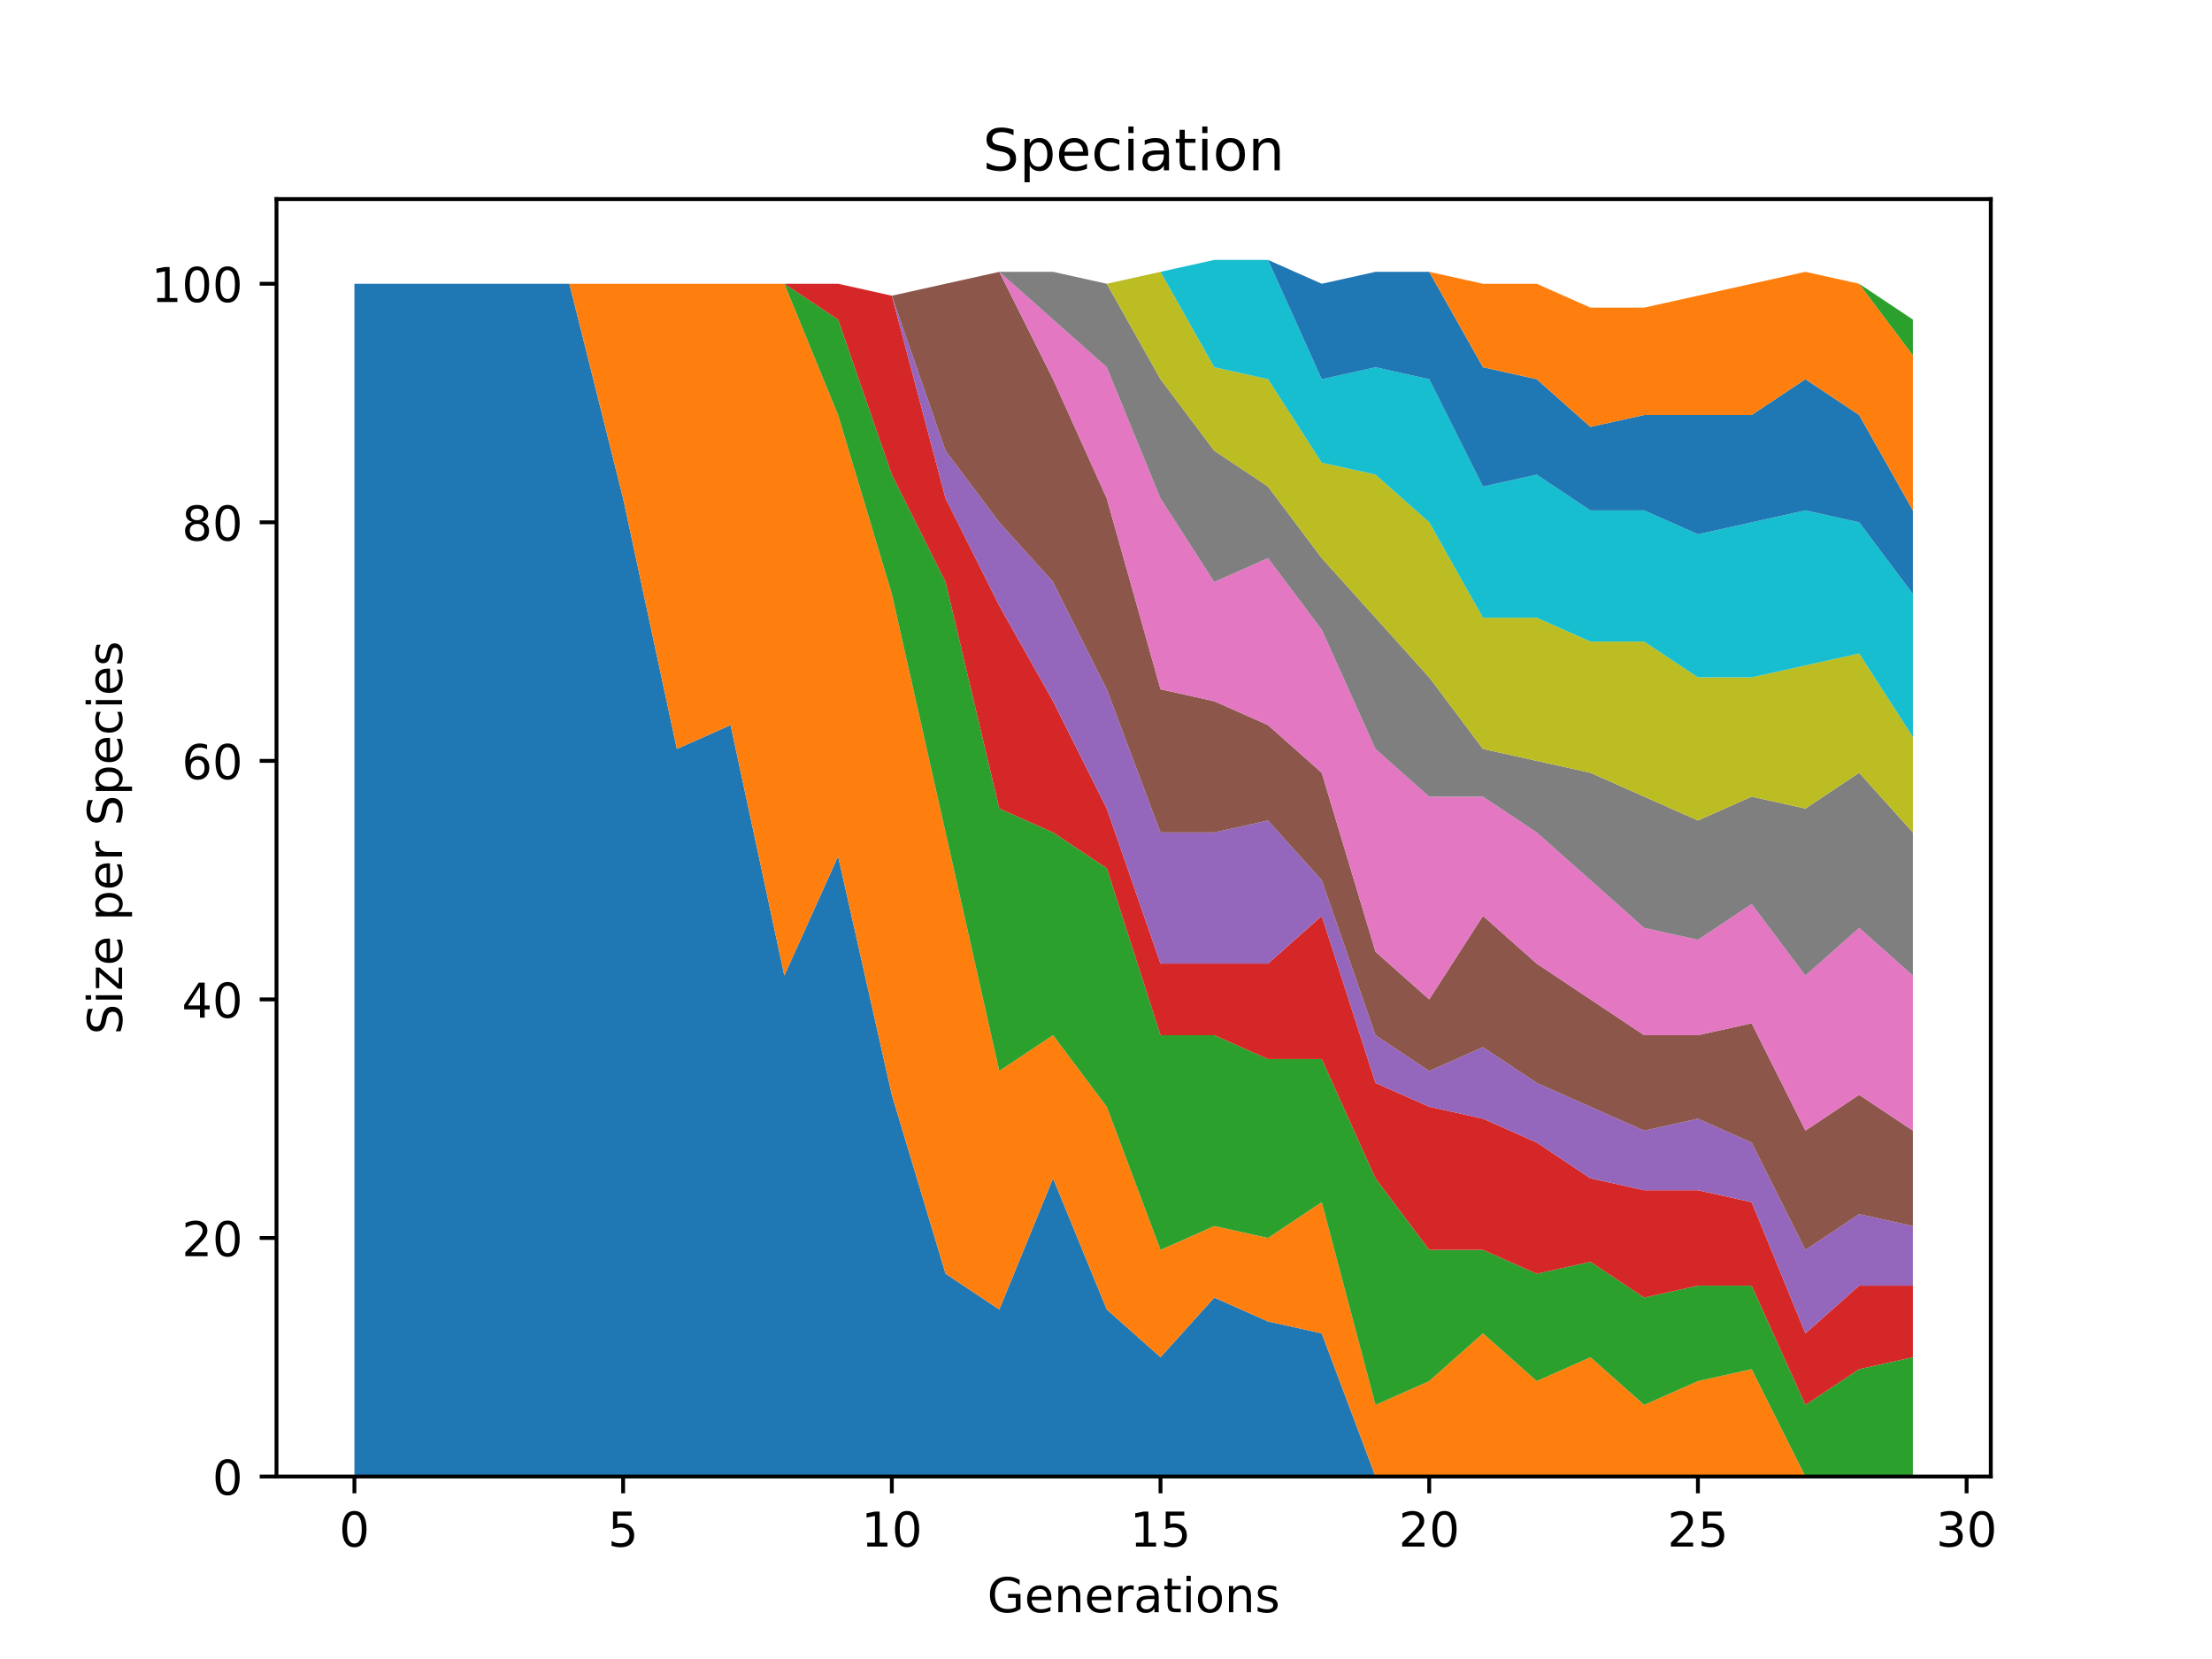 <?xml version="1.0" encoding="utf-8" standalone="no"?>
<!DOCTYPE svg PUBLIC "-//W3C//DTD SVG 1.1//EN"
  "http://www.w3.org/Graphics/SVG/1.1/DTD/svg11.dtd">
<!-- Created with matplotlib (http://matplotlib.org/) -->
<svg height="345.6pt" version="1.1" viewBox="0 0 460.8 345.6" width="460.8pt" xmlns="http://www.w3.org/2000/svg" xmlns:xlink="http://www.w3.org/1999/xlink">
 <defs>
  <style type="text/css">
*{stroke-linecap:butt;stroke-linejoin:round;}
  </style>
 </defs>
 <g id="figure_1">
  <g id="patch_1">
   <path d="M 0 345.6 
L 460.8 345.6 
L 460.8 0 
L 0 0 
z
" style="fill:#ffffff;"/>
  </g>
  <g id="axes_1">
   <g id="patch_2">
    <path d="M 57.6 307.584 
L 414.72 307.584 
L 414.72 41.472 
L 57.6 41.472 
z
" style="fill:#ffffff;"/>
   </g>
   <g id="PolyCollection_1">
    <path clip-path="url(#p60b397145c)" d="M 73.833 59.113 
L 73.833 307.584 
L 85.028 307.584 
L 96.223 307.584 
L 107.418 307.584 
L 118.613 307.584 
L 129.808 307.584 
L 141.003 307.584 
L 152.198 307.584 
L 163.393 307.584 
L 174.588 307.584 
L 185.783 307.584 
L 196.978 307.584 
L 208.173 307.584 
L 219.368 307.584 
L 230.563 307.584 
L 241.757 307.584 
L 252.952 307.584 
L 264.147 307.584 
L 275.342 307.584 
L 286.537 307.584 
L 297.732 307.584 
L 308.927 307.584 
L 320.122 307.584 
L 331.317 307.584 
L 342.512 307.584 
L 353.707 307.584 
L 364.902 307.584 
L 376.097 307.584 
L 387.292 307.584 
L 398.487 307.584 
L 398.487 307.584 
L 398.487 307.584 
L 387.292 307.584 
L 376.097 307.584 
L 364.902 307.584 
L 353.707 307.584 
L 342.512 307.584 
L 331.317 307.584 
L 320.122 307.584 
L 308.927 307.584 
L 297.732 307.584 
L 286.537 307.584 
L 275.342 277.768 
L 264.147 275.283 
L 252.952 270.313 
L 241.757 282.737 
L 230.563 272.798 
L 219.368 245.466 
L 208.173 272.798 
L 196.978 265.344 
L 185.783 228.073 
L 174.588 178.379 
L 163.393 203.226 
L 152.198 151.048 
L 141.003 156.017 
L 129.808 103.838 
L 118.613 59.113 
L 107.418 59.113 
L 96.223 59.113 
L 85.028 59.113 
L 73.833 59.113 
z
" style="fill:#1f77b4;"/>
   </g>
   <g id="PolyCollection_2">
    <path clip-path="url(#p60b397145c)" d="M 73.833 59.113 
L 73.833 59.113 
L 85.028 59.113 
L 96.223 59.113 
L 107.418 59.113 
L 118.613 59.113 
L 129.808 103.838 
L 141.003 156.017 
L 152.198 151.048 
L 163.393 203.226 
L 174.588 178.379 
L 185.783 228.073 
L 196.978 265.344 
L 208.173 272.798 
L 219.368 245.466 
L 230.563 272.798 
L 241.757 282.737 
L 252.952 270.313 
L 264.147 275.283 
L 275.342 277.768 
L 286.537 307.584 
L 297.732 307.584 
L 308.927 307.584 
L 320.122 307.584 
L 331.317 307.584 
L 342.512 307.584 
L 353.707 307.584 
L 364.902 307.584 
L 376.097 307.584 
L 387.292 307.584 
L 398.487 307.584 
L 398.487 307.584 
L 398.487 307.584 
L 387.292 307.584 
L 376.097 307.584 
L 364.902 285.222 
L 353.707 287.706 
L 342.512 292.676 
L 331.317 282.737 
L 320.122 287.706 
L 308.927 277.768 
L 297.732 287.706 
L 286.537 292.676 
L 275.342 250.436 
L 264.147 257.89 
L 252.952 255.405 
L 241.757 260.375 
L 230.563 230.558 
L 219.368 215.65 
L 208.173 223.104 
L 196.978 173.41 
L 185.783 123.716 
L 174.588 86.445 
L 163.393 59.113 
L 152.198 59.113 
L 141.003 59.113 
L 129.808 59.113 
L 118.613 59.113 
L 107.418 59.113 
L 96.223 59.113 
L 85.028 59.113 
L 73.833 59.113 
z
" style="fill:#ff7f0e;"/>
   </g>
   <g id="PolyCollection_3">
    <path clip-path="url(#p60b397145c)" d="M 73.833 59.113 
L 73.833 59.113 
L 85.028 59.113 
L 96.223 59.113 
L 107.418 59.113 
L 118.613 59.113 
L 129.808 59.113 
L 141.003 59.113 
L 152.198 59.113 
L 163.393 59.113 
L 174.588 86.445 
L 185.783 123.716 
L 196.978 173.41 
L 208.173 223.104 
L 219.368 215.65 
L 230.563 230.558 
L 241.757 260.375 
L 252.952 255.405 
L 264.147 257.89 
L 275.342 250.436 
L 286.537 292.676 
L 297.732 287.706 
L 308.927 277.768 
L 320.122 287.706 
L 331.317 282.737 
L 342.512 292.676 
L 353.707 287.706 
L 364.902 285.222 
L 376.097 307.584 
L 387.292 307.584 
L 398.487 307.584 
L 398.487 282.737 
L 398.487 282.737 
L 387.292 285.222 
L 376.097 292.676 
L 364.902 267.829 
L 353.707 267.829 
L 342.512 270.313 
L 331.317 262.859 
L 320.122 265.344 
L 308.927 260.375 
L 297.732 260.375 
L 286.537 245.466 
L 275.342 220.619 
L 264.147 220.619 
L 252.952 215.65 
L 241.757 215.65 
L 230.563 180.864 
L 219.368 173.41 
L 208.173 168.44 
L 196.978 121.231 
L 185.783 98.869 
L 174.588 66.568 
L 163.393 59.113 
L 152.198 59.113 
L 141.003 59.113 
L 129.808 59.113 
L 118.613 59.113 
L 107.418 59.113 
L 96.223 59.113 
L 85.028 59.113 
L 73.833 59.113 
z
" style="fill:#2ca02c;"/>
   </g>
   <g id="PolyCollection_4">
    <path clip-path="url(#p60b397145c)" d="M 73.833 59.113 
L 73.833 59.113 
L 85.028 59.113 
L 96.223 59.113 
L 107.418 59.113 
L 118.613 59.113 
L 129.808 59.113 
L 141.003 59.113 
L 152.198 59.113 
L 163.393 59.113 
L 174.588 66.568 
L 185.783 98.869 
L 196.978 121.231 
L 208.173 168.44 
L 219.368 173.41 
L 230.563 180.864 
L 241.757 215.65 
L 252.952 215.65 
L 264.147 220.619 
L 275.342 220.619 
L 286.537 245.466 
L 297.732 260.375 
L 308.927 260.375 
L 320.122 265.344 
L 331.317 262.859 
L 342.512 270.313 
L 353.707 267.829 
L 364.902 267.829 
L 376.097 292.676 
L 387.292 285.222 
L 398.487 282.737 
L 398.487 267.829 
L 398.487 267.829 
L 387.292 267.829 
L 376.097 277.768 
L 364.902 250.436 
L 353.707 247.951 
L 342.512 247.951 
L 331.317 245.466 
L 320.122 238.012 
L 308.927 233.043 
L 297.732 230.558 
L 286.537 225.589 
L 275.342 190.803 
L 264.147 200.742 
L 252.952 200.742 
L 241.757 200.742 
L 230.563 168.44 
L 219.368 146.078 
L 208.173 126.2 
L 196.978 103.838 
L 185.783 61.598 
L 174.588 59.113 
L 163.393 59.113 
L 152.198 59.113 
L 141.003 59.113 
L 129.808 59.113 
L 118.613 59.113 
L 107.418 59.113 
L 96.223 59.113 
L 85.028 59.113 
L 73.833 59.113 
z
" style="fill:#d62728;"/>
   </g>
   <g id="PolyCollection_5">
    <path clip-path="url(#p60b397145c)" d="M 73.833 59.113 
L 73.833 59.113 
L 85.028 59.113 
L 96.223 59.113 
L 107.418 59.113 
L 118.613 59.113 
L 129.808 59.113 
L 141.003 59.113 
L 152.198 59.113 
L 163.393 59.113 
L 174.588 59.113 
L 185.783 61.598 
L 196.978 103.838 
L 208.173 126.2 
L 219.368 146.078 
L 230.563 168.44 
L 241.757 200.742 
L 252.952 200.742 
L 264.147 200.742 
L 275.342 190.803 
L 286.537 225.589 
L 297.732 230.558 
L 308.927 233.043 
L 320.122 238.012 
L 331.317 245.466 
L 342.512 247.951 
L 353.707 247.951 
L 364.902 250.436 
L 376.097 277.768 
L 387.292 267.829 
L 398.487 267.829 
L 398.487 255.405 
L 398.487 255.405 
L 387.292 252.92 
L 376.097 260.375 
L 364.902 238.012 
L 353.707 233.043 
L 342.512 235.528 
L 331.317 230.558 
L 320.122 225.589 
L 308.927 218.135 
L 297.732 223.104 
L 286.537 215.65 
L 275.342 183.349 
L 264.147 170.925 
L 252.952 173.41 
L 241.757 173.41 
L 230.563 143.593 
L 219.368 121.231 
L 208.173 108.808 
L 196.978 93.899 
L 185.783 61.598 
L 174.588 59.113 
L 163.393 59.113 
L 152.198 59.113 
L 141.003 59.113 
L 129.808 59.113 
L 118.613 59.113 
L 107.418 59.113 
L 96.223 59.113 
L 85.028 59.113 
L 73.833 59.113 
z
" style="fill:#9467bd;"/>
   </g>
   <g id="PolyCollection_6">
    <path clip-path="url(#p60b397145c)" d="M 73.833 59.113 
L 73.833 59.113 
L 85.028 59.113 
L 96.223 59.113 
L 107.418 59.113 
L 118.613 59.113 
L 129.808 59.113 
L 141.003 59.113 
L 152.198 59.113 
L 163.393 59.113 
L 174.588 59.113 
L 185.783 61.598 
L 196.978 93.899 
L 208.173 108.808 
L 219.368 121.231 
L 230.563 143.593 
L 241.757 173.41 
L 252.952 173.41 
L 264.147 170.925 
L 275.342 183.349 
L 286.537 215.65 
L 297.732 223.104 
L 308.927 218.135 
L 320.122 225.589 
L 331.317 230.558 
L 342.512 235.528 
L 353.707 233.043 
L 364.902 238.012 
L 376.097 260.375 
L 387.292 252.92 
L 398.487 255.405 
L 398.487 235.528 
L 398.487 235.528 
L 387.292 228.073 
L 376.097 235.528 
L 364.902 213.165 
L 353.707 215.65 
L 342.512 215.65 
L 331.317 208.196 
L 320.122 200.742 
L 308.927 190.803 
L 297.732 208.196 
L 286.537 198.257 
L 275.342 160.986 
L 264.147 151.048 
L 252.952 146.078 
L 241.757 143.593 
L 230.563 103.838 
L 219.368 78.991 
L 208.173 56.629 
L 196.978 59.113 
L 185.783 61.598 
L 174.588 59.113 
L 163.393 59.113 
L 152.198 59.113 
L 141.003 59.113 
L 129.808 59.113 
L 118.613 59.113 
L 107.418 59.113 
L 96.223 59.113 
L 85.028 59.113 
L 73.833 59.113 
z
" style="fill:#8c564b;"/>
   </g>
   <g id="PolyCollection_7">
    <path clip-path="url(#p60b397145c)" d="M 73.833 59.113 
L 73.833 59.113 
L 85.028 59.113 
L 96.223 59.113 
L 107.418 59.113 
L 118.613 59.113 
L 129.808 59.113 
L 141.003 59.113 
L 152.198 59.113 
L 163.393 59.113 
L 174.588 59.113 
L 185.783 61.598 
L 196.978 59.113 
L 208.173 56.629 
L 219.368 78.991 
L 230.563 103.838 
L 241.757 143.593 
L 252.952 146.078 
L 264.147 151.048 
L 275.342 160.986 
L 286.537 198.257 
L 297.732 208.196 
L 308.927 190.803 
L 320.122 200.742 
L 331.317 208.196 
L 342.512 215.65 
L 353.707 215.65 
L 364.902 213.165 
L 376.097 235.528 
L 387.292 228.073 
L 398.487 235.528 
L 398.487 203.226 
L 398.487 203.226 
L 387.292 193.288 
L 376.097 203.226 
L 364.902 188.318 
L 353.707 195.772 
L 342.512 193.288 
L 331.317 183.349 
L 320.122 173.41 
L 308.927 165.956 
L 297.732 165.956 
L 286.537 156.017 
L 275.342 131.17 
L 264.147 116.262 
L 252.952 121.231 
L 241.757 103.838 
L 230.563 76.506 
L 219.368 66.568 
L 208.173 56.629 
L 196.978 59.113 
L 185.783 61.598 
L 174.588 59.113 
L 163.393 59.113 
L 152.198 59.113 
L 141.003 59.113 
L 129.808 59.113 
L 118.613 59.113 
L 107.418 59.113 
L 96.223 59.113 
L 85.028 59.113 
L 73.833 59.113 
z
" style="fill:#e377c2;"/>
   </g>
   <g id="PolyCollection_8">
    <path clip-path="url(#p60b397145c)" d="M 73.833 59.113 
L 73.833 59.113 
L 85.028 59.113 
L 96.223 59.113 
L 107.418 59.113 
L 118.613 59.113 
L 129.808 59.113 
L 141.003 59.113 
L 152.198 59.113 
L 163.393 59.113 
L 174.588 59.113 
L 185.783 61.598 
L 196.978 59.113 
L 208.173 56.629 
L 219.368 66.568 
L 230.563 76.506 
L 241.757 103.838 
L 252.952 121.231 
L 264.147 116.262 
L 275.342 131.17 
L 286.537 156.017 
L 297.732 165.956 
L 308.927 165.956 
L 320.122 173.41 
L 331.317 183.349 
L 342.512 193.288 
L 353.707 195.772 
L 364.902 188.318 
L 376.097 203.226 
L 387.292 193.288 
L 398.487 203.226 
L 398.487 173.41 
L 398.487 173.41 
L 387.292 160.986 
L 376.097 168.44 
L 364.902 165.956 
L 353.707 170.925 
L 342.512 165.956 
L 331.317 160.986 
L 320.122 158.502 
L 308.927 156.017 
L 297.732 141.109 
L 286.537 128.685 
L 275.342 116.262 
L 264.147 101.353 
L 252.952 93.899 
L 241.757 78.991 
L 230.563 59.113 
L 219.368 56.629 
L 208.173 56.629 
L 196.978 59.113 
L 185.783 61.598 
L 174.588 59.113 
L 163.393 59.113 
L 152.198 59.113 
L 141.003 59.113 
L 129.808 59.113 
L 118.613 59.113 
L 107.418 59.113 
L 96.223 59.113 
L 85.028 59.113 
L 73.833 59.113 
z
" style="fill:#7f7f7f;"/>
   </g>
   <g id="PolyCollection_9">
    <path clip-path="url(#p60b397145c)" d="M 73.833 59.113 
L 73.833 59.113 
L 85.028 59.113 
L 96.223 59.113 
L 107.418 59.113 
L 118.613 59.113 
L 129.808 59.113 
L 141.003 59.113 
L 152.198 59.113 
L 163.393 59.113 
L 174.588 59.113 
L 185.783 61.598 
L 196.978 59.113 
L 208.173 56.629 
L 219.368 56.629 
L 230.563 59.113 
L 241.757 78.991 
L 252.952 93.899 
L 264.147 101.353 
L 275.342 116.262 
L 286.537 128.685 
L 297.732 141.109 
L 308.927 156.017 
L 320.122 158.502 
L 331.317 160.986 
L 342.512 165.956 
L 353.707 170.925 
L 364.902 165.956 
L 376.097 168.44 
L 387.292 160.986 
L 398.487 173.41 
L 398.487 153.532 
L 398.487 153.532 
L 387.292 136.139 
L 376.097 138.624 
L 364.902 141.109 
L 353.707 141.109 
L 342.512 133.655 
L 331.317 133.655 
L 320.122 128.685 
L 308.927 128.685 
L 297.732 108.808 
L 286.537 98.869 
L 275.342 96.384 
L 264.147 78.991 
L 252.952 76.506 
L 241.757 56.629 
L 230.563 59.113 
L 219.368 56.629 
L 208.173 56.629 
L 196.978 59.113 
L 185.783 61.598 
L 174.588 59.113 
L 163.393 59.113 
L 152.198 59.113 
L 141.003 59.113 
L 129.808 59.113 
L 118.613 59.113 
L 107.418 59.113 
L 96.223 59.113 
L 85.028 59.113 
L 73.833 59.113 
z
" style="fill:#bcbd22;"/>
   </g>
   <g id="PolyCollection_10">
    <path clip-path="url(#p60b397145c)" d="M 73.833 59.113 
L 73.833 59.113 
L 85.028 59.113 
L 96.223 59.113 
L 107.418 59.113 
L 118.613 59.113 
L 129.808 59.113 
L 141.003 59.113 
L 152.198 59.113 
L 163.393 59.113 
L 174.588 59.113 
L 185.783 61.598 
L 196.978 59.113 
L 208.173 56.629 
L 219.368 56.629 
L 230.563 59.113 
L 241.757 56.629 
L 252.952 76.506 
L 264.147 78.991 
L 275.342 96.384 
L 286.537 98.869 
L 297.732 108.808 
L 308.927 128.685 
L 320.122 128.685 
L 331.317 133.655 
L 342.512 133.655 
L 353.707 141.109 
L 364.902 141.109 
L 376.097 138.624 
L 387.292 136.139 
L 398.487 153.532 
L 398.487 123.716 
L 398.487 123.716 
L 387.292 108.808 
L 376.097 106.323 
L 364.902 108.808 
L 353.707 111.292 
L 342.512 106.323 
L 331.317 106.323 
L 320.122 98.869 
L 308.927 101.353 
L 297.732 78.991 
L 286.537 76.506 
L 275.342 78.991 
L 264.147 54.144 
L 252.952 54.144 
L 241.757 56.629 
L 230.563 59.113 
L 219.368 56.629 
L 208.173 56.629 
L 196.978 59.113 
L 185.783 61.598 
L 174.588 59.113 
L 163.393 59.113 
L 152.198 59.113 
L 141.003 59.113 
L 129.808 59.113 
L 118.613 59.113 
L 107.418 59.113 
L 96.223 59.113 
L 85.028 59.113 
L 73.833 59.113 
z
" style="fill:#17becf;"/>
   </g>
   <g id="PolyCollection_11">
    <path clip-path="url(#p60b397145c)" d="M 73.833 59.113 
L 73.833 59.113 
L 85.028 59.113 
L 96.223 59.113 
L 107.418 59.113 
L 118.613 59.113 
L 129.808 59.113 
L 141.003 59.113 
L 152.198 59.113 
L 163.393 59.113 
L 174.588 59.113 
L 185.783 61.598 
L 196.978 59.113 
L 208.173 56.629 
L 219.368 56.629 
L 230.563 59.113 
L 241.757 56.629 
L 252.952 54.144 
L 264.147 54.144 
L 275.342 78.991 
L 286.537 76.506 
L 297.732 78.991 
L 308.927 101.353 
L 320.122 98.869 
L 331.317 106.323 
L 342.512 106.323 
L 353.707 111.292 
L 364.902 108.808 
L 376.097 106.323 
L 387.292 108.808 
L 398.487 123.716 
L 398.487 106.323 
L 398.487 106.323 
L 387.292 86.445 
L 376.097 78.991 
L 364.902 86.445 
L 353.707 86.445 
L 342.512 86.445 
L 331.317 88.93 
L 320.122 78.991 
L 308.927 76.506 
L 297.732 56.629 
L 286.537 56.629 
L 275.342 59.113 
L 264.147 54.144 
L 252.952 54.144 
L 241.757 56.629 
L 230.563 59.113 
L 219.368 56.629 
L 208.173 56.629 
L 196.978 59.113 
L 185.783 61.598 
L 174.588 59.113 
L 163.393 59.113 
L 152.198 59.113 
L 141.003 59.113 
L 129.808 59.113 
L 118.613 59.113 
L 107.418 59.113 
L 96.223 59.113 
L 85.028 59.113 
L 73.833 59.113 
z
" style="fill:#1f77b4;"/>
   </g>
   <g id="PolyCollection_12">
    <path clip-path="url(#p60b397145c)" d="M 73.833 59.113 
L 73.833 59.113 
L 85.028 59.113 
L 96.223 59.113 
L 107.418 59.113 
L 118.613 59.113 
L 129.808 59.113 
L 141.003 59.113 
L 152.198 59.113 
L 163.393 59.113 
L 174.588 59.113 
L 185.783 61.598 
L 196.978 59.113 
L 208.173 56.629 
L 219.368 56.629 
L 230.563 59.113 
L 241.757 56.629 
L 252.952 54.144 
L 264.147 54.144 
L 275.342 59.113 
L 286.537 56.629 
L 297.732 56.629 
L 308.927 76.506 
L 320.122 78.991 
L 331.317 88.93 
L 342.512 86.445 
L 353.707 86.445 
L 364.902 86.445 
L 376.097 78.991 
L 387.292 86.445 
L 398.487 106.323 
L 398.487 74.022 
L 398.487 74.022 
L 387.292 59.113 
L 376.097 56.629 
L 364.902 59.113 
L 353.707 61.598 
L 342.512 64.083 
L 331.317 64.083 
L 320.122 59.113 
L 308.927 59.113 
L 297.732 56.629 
L 286.537 56.629 
L 275.342 59.113 
L 264.147 54.144 
L 252.952 54.144 
L 241.757 56.629 
L 230.563 59.113 
L 219.368 56.629 
L 208.173 56.629 
L 196.978 59.113 
L 185.783 61.598 
L 174.588 59.113 
L 163.393 59.113 
L 152.198 59.113 
L 141.003 59.113 
L 129.808 59.113 
L 118.613 59.113 
L 107.418 59.113 
L 96.223 59.113 
L 85.028 59.113 
L 73.833 59.113 
z
" style="fill:#ff7f0e;"/>
   </g>
   <g id="PolyCollection_13">
    <path clip-path="url(#p60b397145c)" d="M 73.833 59.113 
L 73.833 59.113 
L 85.028 59.113 
L 96.223 59.113 
L 107.418 59.113 
L 118.613 59.113 
L 129.808 59.113 
L 141.003 59.113 
L 152.198 59.113 
L 163.393 59.113 
L 174.588 59.113 
L 185.783 61.598 
L 196.978 59.113 
L 208.173 56.629 
L 219.368 56.629 
L 230.563 59.113 
L 241.757 56.629 
L 252.952 54.144 
L 264.147 54.144 
L 275.342 59.113 
L 286.537 56.629 
L 297.732 56.629 
L 308.927 59.113 
L 320.122 59.113 
L 331.317 64.083 
L 342.512 64.083 
L 353.707 61.598 
L 364.902 59.113 
L 376.097 56.629 
L 387.292 59.113 
L 398.487 74.022 
L 398.487 66.568 
L 398.487 66.568 
L 387.292 59.113 
L 376.097 56.629 
L 364.902 59.113 
L 353.707 61.598 
L 342.512 64.083 
L 331.317 64.083 
L 320.122 59.113 
L 308.927 59.113 
L 297.732 56.629 
L 286.537 56.629 
L 275.342 59.113 
L 264.147 54.144 
L 252.952 54.144 
L 241.757 56.629 
L 230.563 59.113 
L 219.368 56.629 
L 208.173 56.629 
L 196.978 59.113 
L 185.783 61.598 
L 174.588 59.113 
L 163.393 59.113 
L 152.198 59.113 
L 141.003 59.113 
L 129.808 59.113 
L 118.613 59.113 
L 107.418 59.113 
L 96.223 59.113 
L 85.028 59.113 
L 73.833 59.113 
z
" style="fill:#2ca02c;"/>
   </g>
   <g id="matplotlib.axis_1">
    <g id="xtick_1">
     <g id="line2d_1">
      <defs>
       <path d="M 0 0 
L 0 3.5 
" id="mea2277cf6f" style="stroke:#000000;stroke-width:0.8;"/>
      </defs>
      <g>
       <use style="stroke:#000000;stroke-width:0.8;" x="73.833" xlink:href="#mea2277cf6f" y="307.584"/>
      </g>
     </g>
     <g id="text_1">
      <!-- 0 -->
      <defs>
       <path d="M 31.781 66.406 
Q 24.172 66.406 20.328 58.906 
Q 16.5 51.422 16.5 36.375 
Q 16.5 21.391 20.328 13.891 
Q 24.172 6.391 31.781 6.391 
Q 39.453 6.391 43.281 13.891 
Q 47.125 21.391 47.125 36.375 
Q 47.125 51.422 43.281 58.906 
Q 39.453 66.406 31.781 66.406 
z
M 31.781 74.219 
Q 44.047 74.219 50.516 64.516 
Q 56.984 54.828 56.984 36.375 
Q 56.984 17.969 50.516 8.266 
Q 44.047 -1.422 31.781 -1.422 
Q 19.531 -1.422 13.062 8.266 
Q 6.594 17.969 6.594 36.375 
Q 6.594 54.828 13.062 64.516 
Q 19.531 74.219 31.781 74.219 
z
" id="DejaVuSans-30"/>
      </defs>
      <g transform="translate(70.651 322.182)scale(0.1 -0.1)">
       <use xlink:href="#DejaVuSans-30"/>
      </g>
     </g>
    </g>
    <g id="xtick_2">
     <g id="line2d_2">
      <g>
       <use style="stroke:#000000;stroke-width:0.8;" x="129.808" xlink:href="#mea2277cf6f" y="307.584"/>
      </g>
     </g>
     <g id="text_2">
      <!-- 5 -->
      <defs>
       <path d="M 10.797 72.906 
L 49.516 72.906 
L 49.516 64.594 
L 19.828 64.594 
L 19.828 46.734 
Q 21.969 47.469 24.109 47.828 
Q 26.266 48.188 28.422 48.188 
Q 40.625 48.188 47.75 41.5 
Q 54.891 34.812 54.891 23.391 
Q 54.891 11.625 47.562 5.094 
Q 40.234 -1.422 26.906 -1.422 
Q 22.312 -1.422 17.547 -0.641 
Q 12.797 0.141 7.719 1.703 
L 7.719 11.625 
Q 12.109 9.234 16.797 8.062 
Q 21.484 6.891 26.703 6.891 
Q 35.156 6.891 40.078 11.328 
Q 45.016 15.766 45.016 23.391 
Q 45.016 31 40.078 35.438 
Q 35.156 39.891 26.703 39.891 
Q 22.75 39.891 18.812 39.016 
Q 14.891 38.141 10.797 36.281 
z
" id="DejaVuSans-35"/>
      </defs>
      <g transform="translate(126.626 322.182)scale(0.1 -0.1)">
       <use xlink:href="#DejaVuSans-35"/>
      </g>
     </g>
    </g>
    <g id="xtick_3">
     <g id="line2d_3">
      <g>
       <use style="stroke:#000000;stroke-width:0.8;" x="185.783" xlink:href="#mea2277cf6f" y="307.584"/>
      </g>
     </g>
     <g id="text_3">
      <!-- 10 -->
      <defs>
       <path d="M 12.406 8.297 
L 28.516 8.297 
L 28.516 63.922 
L 10.984 60.406 
L 10.984 69.391 
L 28.422 72.906 
L 38.281 72.906 
L 38.281 8.297 
L 54.391 8.297 
L 54.391 0 
L 12.406 0 
z
" id="DejaVuSans-31"/>
      </defs>
      <g transform="translate(179.42 322.182)scale(0.1 -0.1)">
       <use xlink:href="#DejaVuSans-31"/>
       <use x="63.623" xlink:href="#DejaVuSans-30"/>
      </g>
     </g>
    </g>
    <g id="xtick_4">
     <g id="line2d_4">
      <g>
       <use style="stroke:#000000;stroke-width:0.8;" x="241.757" xlink:href="#mea2277cf6f" y="307.584"/>
      </g>
     </g>
     <g id="text_4">
      <!-- 15 -->
      <g transform="translate(235.395 322.182)scale(0.1 -0.1)">
       <use xlink:href="#DejaVuSans-31"/>
       <use x="63.623" xlink:href="#DejaVuSans-35"/>
      </g>
     </g>
    </g>
    <g id="xtick_5">
     <g id="line2d_5">
      <g>
       <use style="stroke:#000000;stroke-width:0.8;" x="297.732" xlink:href="#mea2277cf6f" y="307.584"/>
      </g>
     </g>
     <g id="text_5">
      <!-- 20 -->
      <defs>
       <path d="M 19.188 8.297 
L 53.609 8.297 
L 53.609 0 
L 7.328 0 
L 7.328 8.297 
Q 12.938 14.109 22.625 23.891 
Q 32.328 33.688 34.812 36.531 
Q 39.547 41.844 41.422 45.531 
Q 43.312 49.219 43.312 52.781 
Q 43.312 58.594 39.234 62.25 
Q 35.156 65.922 28.609 65.922 
Q 23.969 65.922 18.812 64.312 
Q 13.672 62.703 7.812 59.422 
L 7.812 69.391 
Q 13.766 71.781 18.938 73 
Q 24.125 74.219 28.422 74.219 
Q 39.75 74.219 46.484 68.547 
Q 53.219 62.891 53.219 53.422 
Q 53.219 48.922 51.531 44.891 
Q 49.859 40.875 45.406 35.406 
Q 44.188 33.984 37.641 27.219 
Q 31.109 20.453 19.188 8.297 
z
" id="DejaVuSans-32"/>
      </defs>
      <g transform="translate(291.37 322.182)scale(0.1 -0.1)">
       <use xlink:href="#DejaVuSans-32"/>
       <use x="63.623" xlink:href="#DejaVuSans-30"/>
      </g>
     </g>
    </g>
    <g id="xtick_6">
     <g id="line2d_6">
      <g>
       <use style="stroke:#000000;stroke-width:0.8;" x="353.707" xlink:href="#mea2277cf6f" y="307.584"/>
      </g>
     </g>
     <g id="text_6">
      <!-- 25 -->
      <g transform="translate(347.345 322.182)scale(0.1 -0.1)">
       <use xlink:href="#DejaVuSans-32"/>
       <use x="63.623" xlink:href="#DejaVuSans-35"/>
      </g>
     </g>
    </g>
    <g id="xtick_7">
     <g id="line2d_7">
      <g>
       <use style="stroke:#000000;stroke-width:0.8;" x="409.682" xlink:href="#mea2277cf6f" y="307.584"/>
      </g>
     </g>
     <g id="text_7">
      <!-- 30 -->
      <defs>
       <path d="M 40.578 39.312 
Q 47.656 37.797 51.625 33 
Q 55.609 28.219 55.609 21.188 
Q 55.609 10.406 48.188 4.484 
Q 40.766 -1.422 27.094 -1.422 
Q 22.516 -1.422 17.656 -0.516 
Q 12.797 0.391 7.625 2.203 
L 7.625 11.719 
Q 11.719 9.328 16.594 8.109 
Q 21.484 6.891 26.812 6.891 
Q 36.078 6.891 40.938 10.547 
Q 45.797 14.203 45.797 21.188 
Q 45.797 27.641 41.281 31.266 
Q 36.766 34.906 28.719 34.906 
L 20.219 34.906 
L 20.219 43.016 
L 29.109 43.016 
Q 36.375 43.016 40.234 45.922 
Q 44.094 48.828 44.094 54.297 
Q 44.094 59.906 40.109 62.906 
Q 36.141 65.922 28.719 65.922 
Q 24.656 65.922 20.016 65.031 
Q 15.375 64.156 9.812 62.312 
L 9.812 71.094 
Q 15.438 72.656 20.344 73.438 
Q 25.25 74.219 29.594 74.219 
Q 40.828 74.219 47.359 69.109 
Q 53.906 64.016 53.906 55.328 
Q 53.906 49.266 50.438 45.094 
Q 46.969 40.922 40.578 39.312 
z
" id="DejaVuSans-33"/>
      </defs>
      <g transform="translate(403.32 322.182)scale(0.1 -0.1)">
       <use xlink:href="#DejaVuSans-33"/>
       <use x="63.623" xlink:href="#DejaVuSans-30"/>
      </g>
     </g>
    </g>
    <g id="text_8">
     <!-- Generations -->
     <defs>
      <path d="M 59.516 10.406 
L 59.516 29.984 
L 43.406 29.984 
L 43.406 38.094 
L 69.281 38.094 
L 69.281 6.781 
Q 63.578 2.734 56.688 0.656 
Q 49.812 -1.422 42 -1.422 
Q 24.906 -1.422 15.25 8.562 
Q 5.609 18.562 5.609 36.375 
Q 5.609 54.25 15.25 64.234 
Q 24.906 74.219 42 74.219 
Q 49.125 74.219 55.547 72.453 
Q 61.969 70.703 67.391 67.281 
L 67.391 56.781 
Q 61.922 61.422 55.766 63.766 
Q 49.609 66.109 42.828 66.109 
Q 29.438 66.109 22.719 58.641 
Q 16.016 51.172 16.016 36.375 
Q 16.016 21.625 22.719 14.156 
Q 29.438 6.688 42.828 6.688 
Q 48.047 6.688 52.141 7.594 
Q 56.25 8.5 59.516 10.406 
z
" id="DejaVuSans-47"/>
      <path d="M 56.203 29.594 
L 56.203 25.203 
L 14.891 25.203 
Q 15.484 15.922 20.484 11.062 
Q 25.484 6.203 34.422 6.203 
Q 39.594 6.203 44.453 7.469 
Q 49.312 8.734 54.109 11.281 
L 54.109 2.781 
Q 49.266 0.734 44.188 -0.344 
Q 39.109 -1.422 33.891 -1.422 
Q 20.797 -1.422 13.156 6.188 
Q 5.516 13.812 5.516 26.812 
Q 5.516 40.234 12.766 48.109 
Q 20.016 56 32.328 56 
Q 43.359 56 49.781 48.891 
Q 56.203 41.797 56.203 29.594 
z
M 47.219 32.234 
Q 47.125 39.594 43.094 43.984 
Q 39.062 48.391 32.422 48.391 
Q 24.906 48.391 20.391 44.141 
Q 15.875 39.891 15.188 32.172 
z
" id="DejaVuSans-65"/>
      <path d="M 54.891 33.016 
L 54.891 0 
L 45.906 0 
L 45.906 32.719 
Q 45.906 40.484 42.875 44.328 
Q 39.844 48.188 33.797 48.188 
Q 26.516 48.188 22.312 43.547 
Q 18.109 38.922 18.109 30.906 
L 18.109 0 
L 9.078 0 
L 9.078 54.688 
L 18.109 54.688 
L 18.109 46.188 
Q 21.344 51.125 25.703 53.562 
Q 30.078 56 35.797 56 
Q 45.219 56 50.047 50.172 
Q 54.891 44.344 54.891 33.016 
z
" id="DejaVuSans-6e"/>
      <path d="M 41.109 46.297 
Q 39.594 47.172 37.812 47.578 
Q 36.031 48 33.891 48 
Q 26.266 48 22.188 43.047 
Q 18.109 38.094 18.109 28.812 
L 18.109 0 
L 9.078 0 
L 9.078 54.688 
L 18.109 54.688 
L 18.109 46.188 
Q 20.953 51.172 25.484 53.578 
Q 30.031 56 36.531 56 
Q 37.453 56 38.578 55.875 
Q 39.703 55.766 41.062 55.516 
z
" id="DejaVuSans-72"/>
      <path d="M 34.281 27.484 
Q 23.391 27.484 19.188 25 
Q 14.984 22.516 14.984 16.5 
Q 14.984 11.719 18.141 8.906 
Q 21.297 6.109 26.703 6.109 
Q 34.188 6.109 38.703 11.406 
Q 43.219 16.703 43.219 25.484 
L 43.219 27.484 
z
M 52.203 31.203 
L 52.203 0 
L 43.219 0 
L 43.219 8.297 
Q 40.141 3.328 35.547 0.953 
Q 30.953 -1.422 24.312 -1.422 
Q 15.922 -1.422 10.953 3.297 
Q 6 8.016 6 15.922 
Q 6 25.141 12.172 29.828 
Q 18.359 34.516 30.609 34.516 
L 43.219 34.516 
L 43.219 35.406 
Q 43.219 41.609 39.141 45 
Q 35.062 48.391 27.688 48.391 
Q 23 48.391 18.547 47.266 
Q 14.109 46.141 10.016 43.891 
L 10.016 52.203 
Q 14.938 54.109 19.578 55.047 
Q 24.219 56 28.609 56 
Q 40.484 56 46.344 49.844 
Q 52.203 43.703 52.203 31.203 
z
" id="DejaVuSans-61"/>
      <path d="M 18.312 70.219 
L 18.312 54.688 
L 36.812 54.688 
L 36.812 47.703 
L 18.312 47.703 
L 18.312 18.016 
Q 18.312 11.328 20.141 9.422 
Q 21.969 7.516 27.594 7.516 
L 36.812 7.516 
L 36.812 0 
L 27.594 0 
Q 17.188 0 13.234 3.875 
Q 9.281 7.766 9.281 18.016 
L 9.281 47.703 
L 2.688 47.703 
L 2.688 54.688 
L 9.281 54.688 
L 9.281 70.219 
z
" id="DejaVuSans-74"/>
      <path d="M 9.422 54.688 
L 18.406 54.688 
L 18.406 0 
L 9.422 0 
z
M 9.422 75.984 
L 18.406 75.984 
L 18.406 64.594 
L 9.422 64.594 
z
" id="DejaVuSans-69"/>
      <path d="M 30.609 48.391 
Q 23.391 48.391 19.188 42.75 
Q 14.984 37.109 14.984 27.297 
Q 14.984 17.484 19.156 11.844 
Q 23.344 6.203 30.609 6.203 
Q 37.797 6.203 41.984 11.859 
Q 46.188 17.531 46.188 27.297 
Q 46.188 37.016 41.984 42.703 
Q 37.797 48.391 30.609 48.391 
z
M 30.609 56 
Q 42.328 56 49.016 48.375 
Q 55.719 40.766 55.719 27.297 
Q 55.719 13.875 49.016 6.219 
Q 42.328 -1.422 30.609 -1.422 
Q 18.844 -1.422 12.172 6.219 
Q 5.516 13.875 5.516 27.297 
Q 5.516 40.766 12.172 48.375 
Q 18.844 56 30.609 56 
z
" id="DejaVuSans-6f"/>
      <path d="M 44.281 53.078 
L 44.281 44.578 
Q 40.484 46.531 36.375 47.5 
Q 32.281 48.484 27.875 48.484 
Q 21.188 48.484 17.844 46.438 
Q 14.5 44.391 14.5 40.281 
Q 14.5 37.156 16.891 35.375 
Q 19.281 33.594 26.516 31.984 
L 29.594 31.297 
Q 39.156 29.25 43.188 25.516 
Q 47.219 21.781 47.219 15.094 
Q 47.219 7.469 41.188 3.016 
Q 35.156 -1.422 24.609 -1.422 
Q 20.219 -1.422 15.453 -0.562 
Q 10.688 0.297 5.422 2 
L 5.422 11.281 
Q 10.406 8.688 15.234 7.391 
Q 20.062 6.109 24.812 6.109 
Q 31.156 6.109 34.562 8.281 
Q 37.984 10.453 37.984 14.406 
Q 37.984 18.062 35.516 20.016 
Q 33.062 21.969 24.703 23.781 
L 21.578 24.516 
Q 13.234 26.266 9.516 29.906 
Q 5.812 33.547 5.812 39.891 
Q 5.812 47.609 11.281 51.797 
Q 16.75 56 26.812 56 
Q 31.781 56 36.172 55.266 
Q 40.578 54.547 44.281 53.078 
z
" id="DejaVuSans-73"/>
     </defs>
     <g transform="translate(205.662 335.861)scale(0.1 -0.1)">
      <use xlink:href="#DejaVuSans-47"/>
      <use x="77.49" xlink:href="#DejaVuSans-65"/>
      <use x="139.014" xlink:href="#DejaVuSans-6e"/>
      <use x="202.393" xlink:href="#DejaVuSans-65"/>
      <use x="263.916" xlink:href="#DejaVuSans-72"/>
      <use x="305.029" xlink:href="#DejaVuSans-61"/>
      <use x="366.309" xlink:href="#DejaVuSans-74"/>
      <use x="405.518" xlink:href="#DejaVuSans-69"/>
      <use x="433.301" xlink:href="#DejaVuSans-6f"/>
      <use x="494.482" xlink:href="#DejaVuSans-6e"/>
      <use x="557.861" xlink:href="#DejaVuSans-73"/>
     </g>
    </g>
   </g>
   <g id="matplotlib.axis_2">
    <g id="ytick_1">
     <g id="line2d_8">
      <defs>
       <path d="M 0 0 
L -3.5 0 
" id="m2a567ae23f" style="stroke:#000000;stroke-width:0.8;"/>
      </defs>
      <g>
       <use style="stroke:#000000;stroke-width:0.8;" x="57.6" xlink:href="#m2a567ae23f" y="307.584"/>
      </g>
     </g>
     <g id="text_9">
      <!-- 0 -->
      <g transform="translate(44.237 311.383)scale(0.1 -0.1)">
       <use xlink:href="#DejaVuSans-30"/>
      </g>
     </g>
    </g>
    <g id="ytick_2">
     <g id="line2d_9">
      <g>
       <use style="stroke:#000000;stroke-width:0.8;" x="57.6" xlink:href="#m2a567ae23f" y="257.89"/>
      </g>
     </g>
     <g id="text_10">
      <!-- 20 -->
      <g transform="translate(37.875 261.689)scale(0.1 -0.1)">
       <use xlink:href="#DejaVuSans-32"/>
       <use x="63.623" xlink:href="#DejaVuSans-30"/>
      </g>
     </g>
    </g>
    <g id="ytick_3">
     <g id="line2d_10">
      <g>
       <use style="stroke:#000000;stroke-width:0.8;" x="57.6" xlink:href="#m2a567ae23f" y="208.196"/>
      </g>
     </g>
     <g id="text_11">
      <!-- 40 -->
      <defs>
       <path d="M 37.797 64.312 
L 12.891 25.391 
L 37.797 25.391 
z
M 35.203 72.906 
L 47.609 72.906 
L 47.609 25.391 
L 58.016 25.391 
L 58.016 17.188 
L 47.609 17.188 
L 47.609 0 
L 37.797 0 
L 37.797 17.188 
L 4.891 17.188 
L 4.891 26.703 
z
" id="DejaVuSans-34"/>
      </defs>
      <g transform="translate(37.875 211.995)scale(0.1 -0.1)">
       <use xlink:href="#DejaVuSans-34"/>
       <use x="63.623" xlink:href="#DejaVuSans-30"/>
      </g>
     </g>
    </g>
    <g id="ytick_4">
     <g id="line2d_11">
      <g>
       <use style="stroke:#000000;stroke-width:0.8;" x="57.6" xlink:href="#m2a567ae23f" y="158.502"/>
      </g>
     </g>
     <g id="text_12">
      <!-- 60 -->
      <defs>
       <path d="M 33.016 40.375 
Q 26.375 40.375 22.484 35.828 
Q 18.609 31.297 18.609 23.391 
Q 18.609 15.531 22.484 10.953 
Q 26.375 6.391 33.016 6.391 
Q 39.656 6.391 43.531 10.953 
Q 47.406 15.531 47.406 23.391 
Q 47.406 31.297 43.531 35.828 
Q 39.656 40.375 33.016 40.375 
z
M 52.594 71.297 
L 52.594 62.312 
Q 48.875 64.062 45.094 64.984 
Q 41.312 65.922 37.594 65.922 
Q 27.828 65.922 22.672 59.328 
Q 17.531 52.734 16.797 39.406 
Q 19.672 43.656 24.016 45.922 
Q 28.375 48.188 33.594 48.188 
Q 44.578 48.188 50.953 41.516 
Q 57.328 34.859 57.328 23.391 
Q 57.328 12.156 50.688 5.359 
Q 44.047 -1.422 33.016 -1.422 
Q 20.359 -1.422 13.672 8.266 
Q 6.984 17.969 6.984 36.375 
Q 6.984 53.656 15.188 63.938 
Q 23.391 74.219 37.203 74.219 
Q 40.922 74.219 44.703 73.484 
Q 48.484 72.75 52.594 71.297 
z
" id="DejaVuSans-36"/>
      </defs>
      <g transform="translate(37.875 162.301)scale(0.1 -0.1)">
       <use xlink:href="#DejaVuSans-36"/>
       <use x="63.623" xlink:href="#DejaVuSans-30"/>
      </g>
     </g>
    </g>
    <g id="ytick_5">
     <g id="line2d_12">
      <g>
       <use style="stroke:#000000;stroke-width:0.8;" x="57.6" xlink:href="#m2a567ae23f" y="108.808"/>
      </g>
     </g>
     <g id="text_13">
      <!-- 80 -->
      <defs>
       <path d="M 31.781 34.625 
Q 24.75 34.625 20.719 30.859 
Q 16.703 27.094 16.703 20.516 
Q 16.703 13.922 20.719 10.156 
Q 24.75 6.391 31.781 6.391 
Q 38.812 6.391 42.859 10.172 
Q 46.922 13.969 46.922 20.516 
Q 46.922 27.094 42.891 30.859 
Q 38.875 34.625 31.781 34.625 
z
M 21.922 38.812 
Q 15.578 40.375 12.031 44.719 
Q 8.5 49.078 8.5 55.328 
Q 8.5 64.062 14.719 69.141 
Q 20.953 74.219 31.781 74.219 
Q 42.672 74.219 48.875 69.141 
Q 55.078 64.062 55.078 55.328 
Q 55.078 49.078 51.531 44.719 
Q 48 40.375 41.703 38.812 
Q 48.828 37.156 52.797 32.312 
Q 56.781 27.484 56.781 20.516 
Q 56.781 9.906 50.312 4.234 
Q 43.844 -1.422 31.781 -1.422 
Q 19.734 -1.422 13.25 4.234 
Q 6.781 9.906 6.781 20.516 
Q 6.781 27.484 10.781 32.312 
Q 14.797 37.156 21.922 38.812 
z
M 18.312 54.391 
Q 18.312 48.734 21.844 45.562 
Q 25.391 42.391 31.781 42.391 
Q 38.141 42.391 41.719 45.562 
Q 45.312 48.734 45.312 54.391 
Q 45.312 60.062 41.719 63.234 
Q 38.141 66.406 31.781 66.406 
Q 25.391 66.406 21.844 63.234 
Q 18.312 60.062 18.312 54.391 
z
" id="DejaVuSans-38"/>
      </defs>
      <g transform="translate(37.875 112.607)scale(0.1 -0.1)">
       <use xlink:href="#DejaVuSans-38"/>
       <use x="63.623" xlink:href="#DejaVuSans-30"/>
      </g>
     </g>
    </g>
    <g id="ytick_6">
     <g id="line2d_13">
      <g>
       <use style="stroke:#000000;stroke-width:0.8;" x="57.6" xlink:href="#m2a567ae23f" y="59.113"/>
      </g>
     </g>
     <g id="text_14">
      <!-- 100 -->
      <g transform="translate(31.512 62.913)scale(0.1 -0.1)">
       <use xlink:href="#DejaVuSans-31"/>
       <use x="63.623" xlink:href="#DejaVuSans-30"/>
       <use x="127.246" xlink:href="#DejaVuSans-30"/>
      </g>
     </g>
    </g>
    <g id="text_15">
     <!-- Size per Species -->
     <defs>
      <path d="M 53.516 70.516 
L 53.516 60.891 
Q 47.906 63.578 42.922 64.891 
Q 37.938 66.219 33.297 66.219 
Q 25.25 66.219 20.875 63.094 
Q 16.5 59.969 16.5 54.203 
Q 16.5 49.359 19.406 46.891 
Q 22.312 44.438 30.422 42.922 
L 36.375 41.703 
Q 47.406 39.594 52.656 34.297 
Q 57.906 29 57.906 20.125 
Q 57.906 9.516 50.797 4.047 
Q 43.703 -1.422 29.984 -1.422 
Q 24.812 -1.422 18.969 -0.25 
Q 13.141 0.922 6.891 3.219 
L 6.891 13.375 
Q 12.891 10.016 18.656 8.297 
Q 24.422 6.594 29.984 6.594 
Q 38.422 6.594 43.016 9.906 
Q 47.609 13.234 47.609 19.391 
Q 47.609 24.75 44.312 27.781 
Q 41.016 30.812 33.5 32.328 
L 27.484 33.5 
Q 16.453 35.688 11.516 40.375 
Q 6.594 45.062 6.594 53.422 
Q 6.594 63.094 13.406 68.656 
Q 20.219 74.219 32.172 74.219 
Q 37.312 74.219 42.625 73.281 
Q 47.953 72.359 53.516 70.516 
z
" id="DejaVuSans-53"/>
      <path d="M 5.516 54.688 
L 48.188 54.688 
L 48.188 46.484 
L 14.406 7.172 
L 48.188 7.172 
L 48.188 0 
L 4.297 0 
L 4.297 8.203 
L 38.094 47.516 
L 5.516 47.516 
z
" id="DejaVuSans-7a"/>
      <path id="DejaVuSans-20"/>
      <path d="M 18.109 8.203 
L 18.109 -20.797 
L 9.078 -20.797 
L 9.078 54.688 
L 18.109 54.688 
L 18.109 46.391 
Q 20.953 51.266 25.266 53.625 
Q 29.594 56 35.594 56 
Q 45.562 56 51.781 48.094 
Q 58.016 40.188 58.016 27.297 
Q 58.016 14.406 51.781 6.484 
Q 45.562 -1.422 35.594 -1.422 
Q 29.594 -1.422 25.266 0.953 
Q 20.953 3.328 18.109 8.203 
z
M 48.688 27.297 
Q 48.688 37.203 44.609 42.844 
Q 40.531 48.484 33.406 48.484 
Q 26.266 48.484 22.188 42.844 
Q 18.109 37.203 18.109 27.297 
Q 18.109 17.391 22.188 11.75 
Q 26.266 6.109 33.406 6.109 
Q 40.531 6.109 44.609 11.75 
Q 48.688 17.391 48.688 27.297 
z
" id="DejaVuSans-70"/>
      <path d="M 48.781 52.594 
L 48.781 44.188 
Q 44.969 46.297 41.141 47.344 
Q 37.312 48.391 33.406 48.391 
Q 24.656 48.391 19.812 42.844 
Q 14.984 37.312 14.984 27.297 
Q 14.984 17.281 19.812 11.734 
Q 24.656 6.203 33.406 6.203 
Q 37.312 6.203 41.141 7.25 
Q 44.969 8.297 48.781 10.406 
L 48.781 2.094 
Q 45.016 0.344 40.984 -0.531 
Q 36.969 -1.422 32.422 -1.422 
Q 20.062 -1.422 12.781 6.344 
Q 5.516 14.109 5.516 27.297 
Q 5.516 40.672 12.859 48.328 
Q 20.219 56 33.016 56 
Q 37.156 56 41.109 55.141 
Q 45.062 54.297 48.781 52.594 
z
" id="DejaVuSans-63"/>
     </defs>
     <g transform="translate(25.433 215.521)rotate(-90)scale(0.1 -0.1)">
      <use xlink:href="#DejaVuSans-53"/>
      <use x="63.477" xlink:href="#DejaVuSans-69"/>
      <use x="91.26" xlink:href="#DejaVuSans-7a"/>
      <use x="143.75" xlink:href="#DejaVuSans-65"/>
      <use x="205.273" xlink:href="#DejaVuSans-20"/>
      <use x="237.061" xlink:href="#DejaVuSans-70"/>
      <use x="300.537" xlink:href="#DejaVuSans-65"/>
      <use x="362.061" xlink:href="#DejaVuSans-72"/>
      <use x="403.174" xlink:href="#DejaVuSans-20"/>
      <use x="434.961" xlink:href="#DejaVuSans-53"/>
      <use x="498.438" xlink:href="#DejaVuSans-70"/>
      <use x="561.914" xlink:href="#DejaVuSans-65"/>
      <use x="623.438" xlink:href="#DejaVuSans-63"/>
      <use x="678.418" xlink:href="#DejaVuSans-69"/>
      <use x="706.201" xlink:href="#DejaVuSans-65"/>
      <use x="767.725" xlink:href="#DejaVuSans-73"/>
     </g>
    </g>
   </g>
   <g id="patch_3">
    <path d="M 57.6 307.584 
L 57.6 41.472 
" style="fill:none;stroke:#000000;stroke-linecap:square;stroke-linejoin:miter;stroke-width:0.8;"/>
   </g>
   <g id="patch_4">
    <path d="M 414.72 307.584 
L 414.72 41.472 
" style="fill:none;stroke:#000000;stroke-linecap:square;stroke-linejoin:miter;stroke-width:0.8;"/>
   </g>
   <g id="patch_5">
    <path d="M 57.6 307.584 
L 414.72 307.584 
" style="fill:none;stroke:#000000;stroke-linecap:square;stroke-linejoin:miter;stroke-width:0.8;"/>
   </g>
   <g id="patch_6">
    <path d="M 57.6 41.472 
L 414.72 41.472 
" style="fill:none;stroke:#000000;stroke-linecap:square;stroke-linejoin:miter;stroke-width:0.8;"/>
   </g>
   <g id="text_16">
    <!-- Speciation -->
    <g transform="translate(204.714 35.472)scale(0.12 -0.12)">
     <use xlink:href="#DejaVuSans-53"/>
     <use x="63.477" xlink:href="#DejaVuSans-70"/>
     <use x="126.953" xlink:href="#DejaVuSans-65"/>
     <use x="188.477" xlink:href="#DejaVuSans-63"/>
     <use x="243.457" xlink:href="#DejaVuSans-69"/>
     <use x="271.24" xlink:href="#DejaVuSans-61"/>
     <use x="332.52" xlink:href="#DejaVuSans-74"/>
     <use x="371.729" xlink:href="#DejaVuSans-69"/>
     <use x="399.512" xlink:href="#DejaVuSans-6f"/>
     <use x="460.693" xlink:href="#DejaVuSans-6e"/>
    </g>
   </g>
  </g>
 </g>
 <defs>
  <clipPath id="p60b397145c">
   <rect height="266.112" width="357.12" x="57.6" y="41.472"/>
  </clipPath>
 </defs>
</svg>
